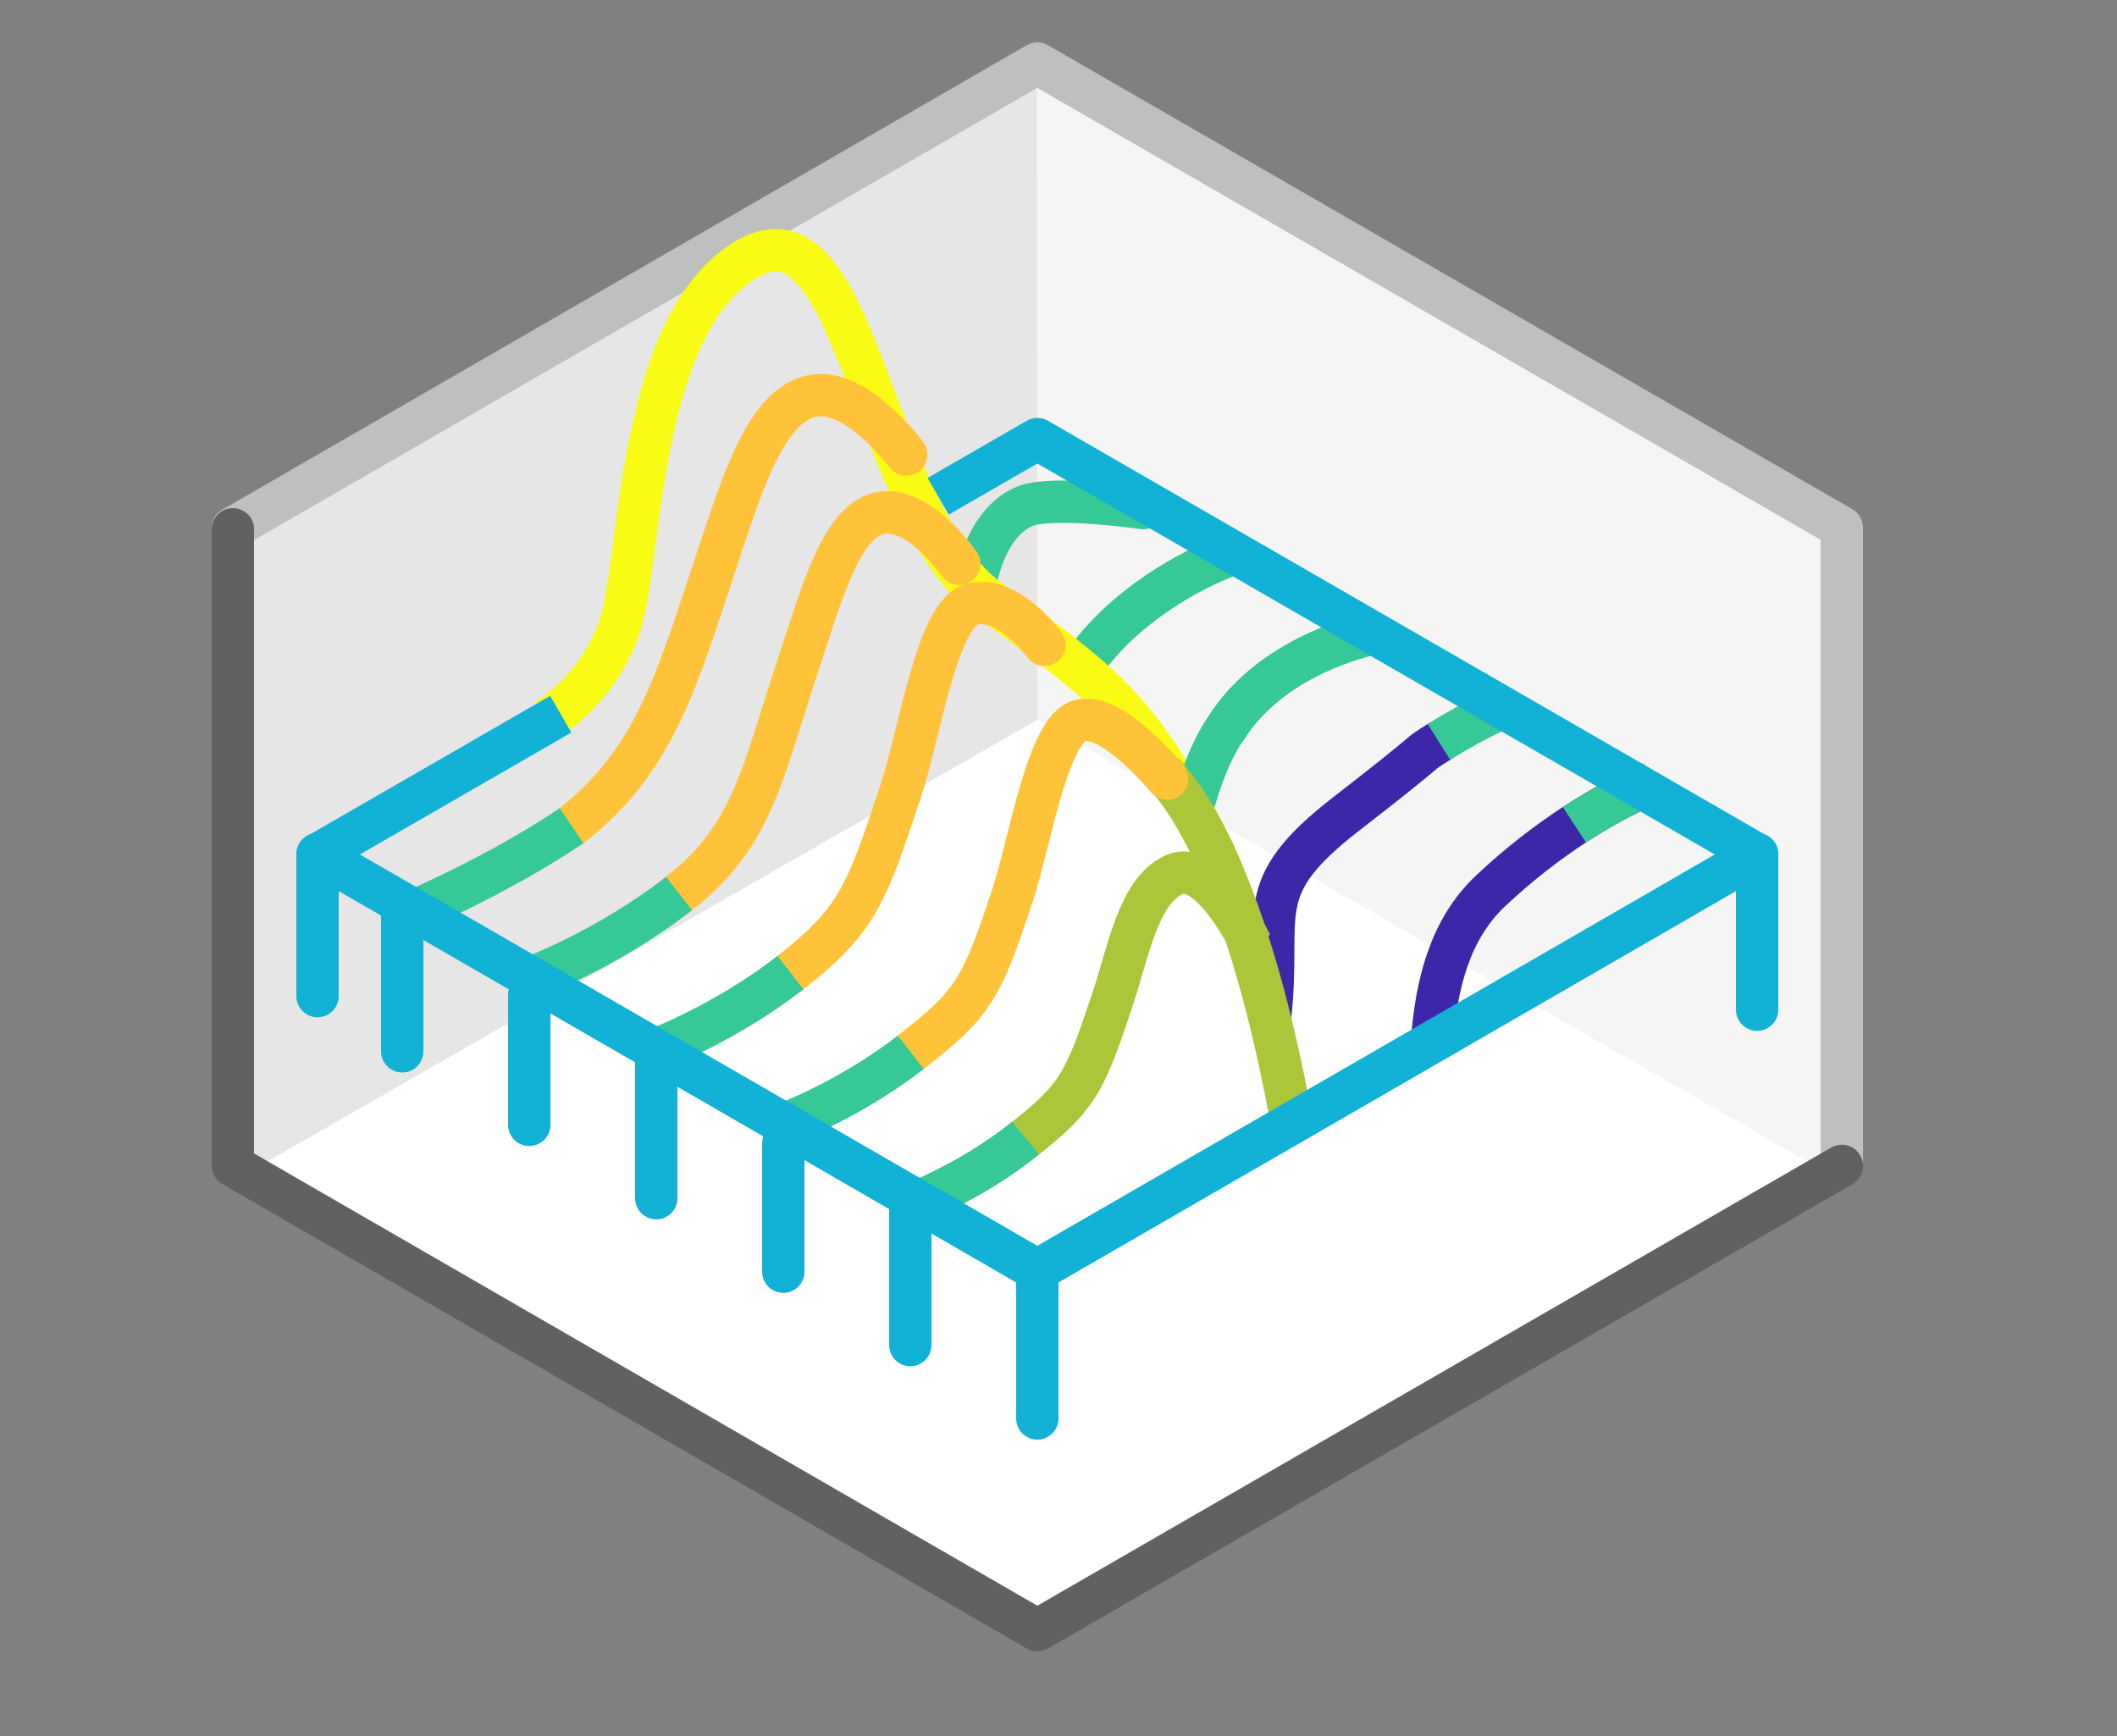 <svg width="50" height="41" viewBox="0 0 50 41" fill="none" xmlns="http://www.w3.org/2000/svg">
<rect x="0" y="0" width="50" height="41" fill="#808080" stroke="none"/>
<path d="M5.5 27.5V12.5L24.5 1.5L43.5 12.5V27.5L24.5 38.5L5.5 27.5Z" fill="white"/>
<path d="M24.5 17L24.506 2.083L43.02 12.754V27.622L24.5 17Z" fill="#F5F5F5"/>
<path d="M24.5 17L24.494 2.083L5.98 12.767L5.98 27.622L24.5 17Z" fill="#E6E6E6"/>
<path d="M43.5 27.5V12.459L24.5 1.5L5.5 12.47" stroke="#BFBFBF" stroke-linecap="round" stroke-linejoin="round"/>
<path d="M5.5 12.5V27.53L24.5 38.5L43.5 27.535" stroke="#616161" stroke-linecap="round" stroke-linejoin="round"/>
<path d="M27 12C27 12 24.839 11.686 24.192 11.963C23.162 12.404 23 14 23 14" stroke="#37C897" stroke-linecap="round"/>
<path d="M25.751 15.457C26.826 14.082 28.41 13.336 29.089 13.094" stroke="#37C897"/>
<path d="M28.722 20.224C26.825 16.585 26.135 16.233 23.331 14.146C20.526 12.059 20.277 4.58 17.646 6.115C15.014 7.65 15.162 13.296 14.627 14.823C14.093 16.35 12.873 17.027 12.873 17.027" stroke="#F9FB15"/>
<path d="M30 24C30.269 21.528 29.5 21 31.801 19.218C34.102 17.436 33.349 17.924 33.986 17.523" stroke="#3E26A8" stroke-linecap="round"/>
<path d="M32.571 14.932C32.571 14.932 30.089 15.348 28.927 17.246" stroke="#37C897"/>
<path d="M32.571 14.932C32.571 14.932 30.089 15.348 28.927 17.246C28.927 17.246 28.549 17.735 28.206 18.926" stroke="#37C897"/>
<path d="M30.5 26.5C30.5 26.5 29.551 20.47 27.464 18.245" stroke="#ABC739"/>
<path d="M13.5 19.5C15.502 17.943 16.002 16.004 16.978 13.075C17.564 11.317 18.107 9.599 19.16 9.356C20.212 9.114 21.404 10.736 21.404 10.736" stroke="#FEC338" stroke-linecap="round"/>
<path d="M9.675 21.56C9.675 21.56 11.772 20.672 13.5 19.5" stroke="#37C897"/>
<path d="M16.038 21.102C17.792 19.738 17.999 18.258 18.854 15.693C19.367 14.154 19.842 12.334 20.764 12.121C21.686 11.909 22.657 13.316 22.657 13.316" stroke="#FEC338" stroke-linecap="round"/>
<path d="M12.459 23.123C12.459 23.123 14.285 22.466 16.038 21.102" stroke="#37C897"/>
<path d="M21.511 24.852C22.998 23.695 23.174 23.369 23.899 21.194C24.334 19.888 24.737 17.195 25.519 17.015C26.3 16.834 27.565 18.39 27.565 18.39" stroke="#FEC338" stroke-linecap="round"/>
<path d="M18.475 26.566C18.475 26.566 20.024 26.008 21.511 24.852" stroke="#37C897"/>
<path d="M29.548 22.294C29.548 22.294 28.574 20.27 27.729 20.659C26.885 21.049 26.663 22.442 26.272 23.616C25.62 25.573 25.462 25.918 24.124 26.958C23.182 27.691 22.213 28.156 21.722 28.367" stroke="#ABC739"/>
<path d="M24.221 26.877C23.313 27.624 22.239 28.143 21.742 28.358" stroke="#37C897"/>
<path d="M18.67 22.97C20.287 21.712 20.478 21.067 21.267 18.701C21.74 17.282 22.126 14.461 22.976 14.265C23.826 14.069 24.668 15.228 24.668 15.228" stroke="#FEC338" stroke-linecap="round"/>
<path d="M15.368 24.834C15.368 24.834 17.053 24.227 18.67 22.97" stroke="#37C897"/>
<path d="M30.5 26.5C30.5 26.5 30.88 27.972 31.251 28.411C31.464 28.664 31.788 29.083 32.164 29.277C32.44 29.42 33.047 29.383 33.047 29.383" stroke="#3E26A8"/>
<path d="M39 18.5C39 18.5 38.241 18.789 37.184 19.479C36.589 19.868 35.9 20.384 35.198 21.047C33.251 22.888 34.005 26.307 33.628 27.801C33.251 29.296 32.729 29.376 32.729 29.376" stroke="#3E26A8"/>
<path d="M39 18.5C39 18.5 38.241 18.789 37.185 19.479" stroke="#37C897"/>
<path d="M35.603 16.671C35.603 16.671 34.938 16.924 33.986 17.523" stroke="#37C897"/>
<path d="M24.5 35.5V30L34.972 23.84V29.34L24.5 35.5Z" fill="white"/>
<path d="M7.5 23.526V20.17M41.5 20.17V23.846" stroke="#12B1D6" stroke-linecap="round" stroke-linejoin="round"/>
<path d="M13.244 16.868L7.5 20.18L24.5 30L41.5 20.18L24.5 10.37L22.158 11.721" stroke="#12B1D6" stroke-linejoin="round"/>
<path d="M24.5 30V33.5" stroke="#12B1D6" stroke-linecap="round"/>
<path d="M21.5 28.5V31.768" stroke="#12B1D6" stroke-linecap="round"/>
<path d="M18.5 27V30.035" stroke="#12B1D6" stroke-linecap="round"/>
<path d="M12.5 23.5V26.566" stroke="#12B1D6" stroke-linecap="round"/>
<path d="M15.5 25V28.298" stroke="#12B1D6" stroke-linecap="round"/>
<path d="M9.5 21.5V24.83" stroke="#12B1D6" stroke-linecap="round"/>

</svg>
